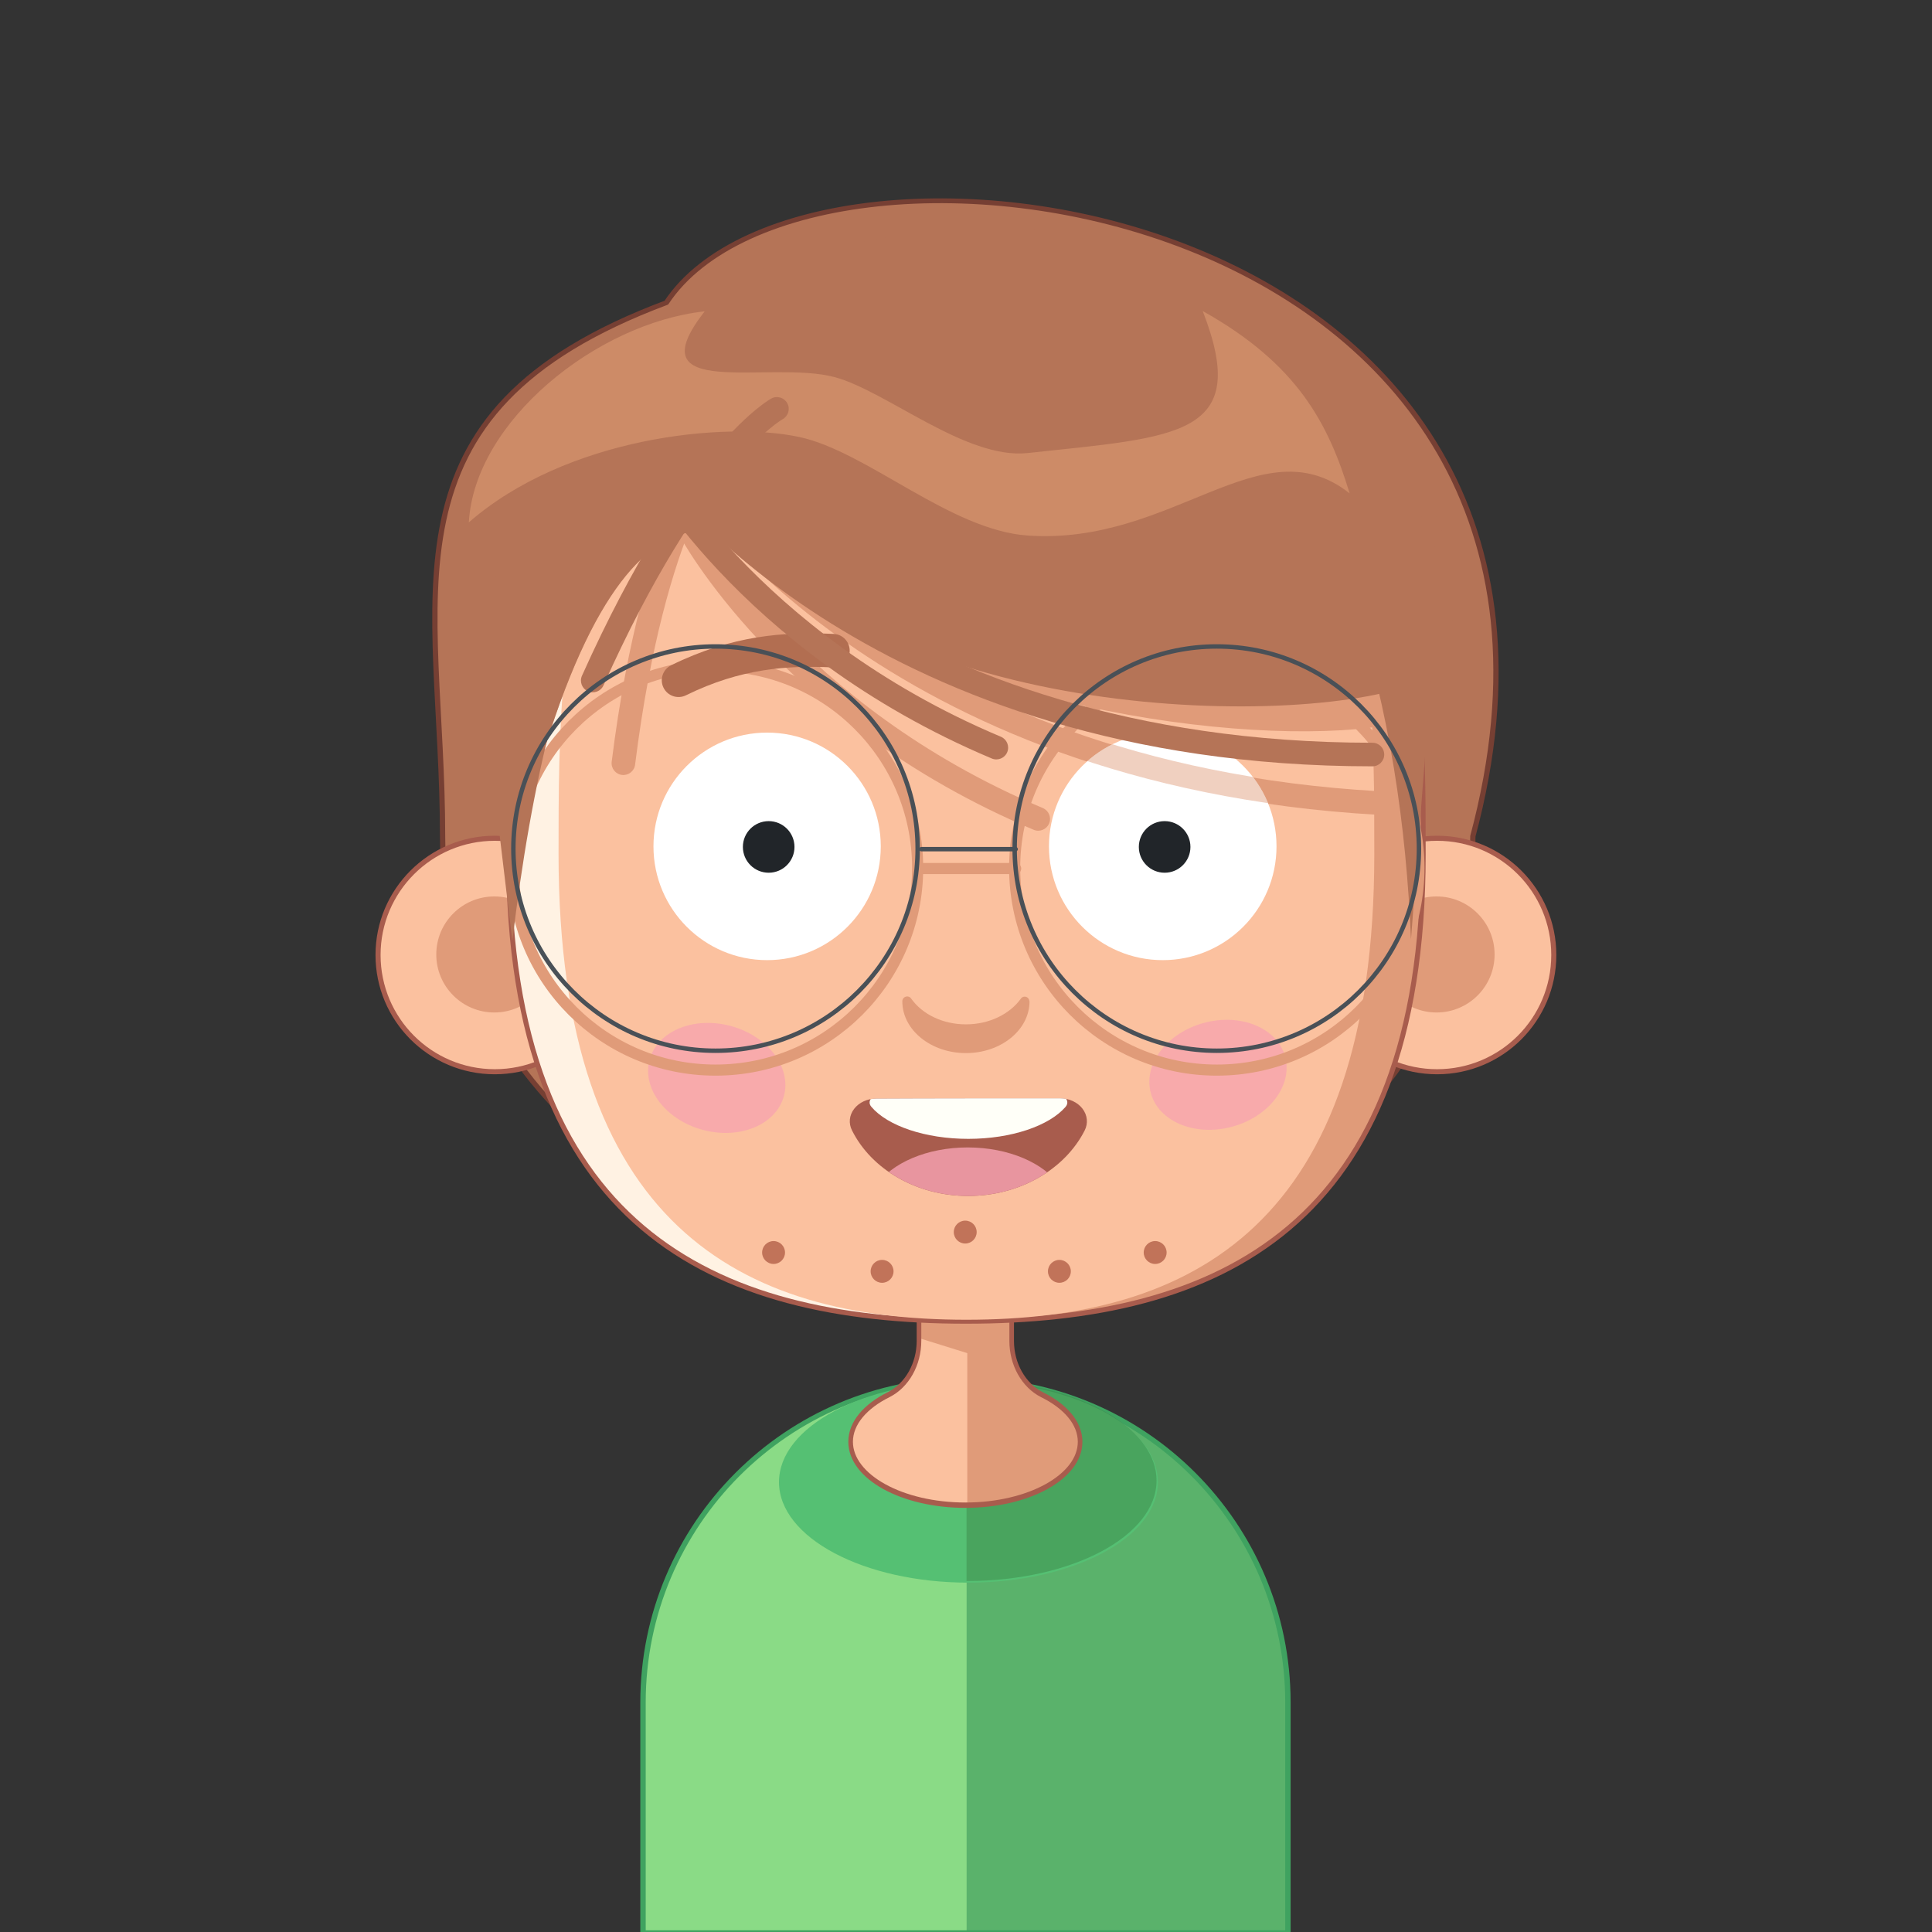 <?xml version="1.0" encoding="UTF-8" standalone="no"?>
<!DOCTYPE svg PUBLIC "-//W3C//DTD SVG 1.1//EN" "http://www.w3.org/Graphics/SVG/1.1/DTD/svg11.dtd">
<svg width="100%" height="100%" viewBox="0 0 512 512" version="1.1" xmlns="http://www.w3.org/2000/svg" xmlns:xlink="http://www.w3.org/1999/xlink" xml:space="preserve" xmlns:serif="http://www.serif.com/" style="fill-rule:evenodd;clip-rule:evenodd;stroke-linecap:round;stroke-linejoin:round;stroke-miterlimit:1.5;">
    <rect x="0" y="0" width="512" height="512" fill="#333333" stroke="none"/>
    <g id="Boy-3" serif:id="Boy 3" transform="matrix(2.535,0,0,2.535,79.139,144.614)">
        <g>
            <g transform="matrix(0.925,0,0,0.802,-88.491,-59.959)">
                <path d="M207.473,225.556C207.473,202.342 191.143,183.494 171.03,183.494C150.916,183.494 134.587,202.342 134.587,225.556L134.587,255.547L207.473,255.547L207.473,225.556Z" style="fill:rgb(138,219,134);"/>
                <clipPath id="_clip1">
                    <path d="M207.473,225.556C207.473,202.342 191.143,183.494 171.03,183.494C150.916,183.494 134.587,202.342 134.587,225.556L134.587,255.547L207.473,255.547L207.473,225.556Z"/>
                </clipPath>
                <g clip-path="url(#_clip1)">
                    <g transform="matrix(0.814,0,0,1.065,83.271,15.518)">
                        <rect x="107.972" y="158.108" width="48.45" height="71.28" style="fill:rgb(43,138,80);fill-opacity:0.5;"/>
                    </g>
                </g>
                <path d="M207.473,225.556C207.473,202.342 191.143,183.494 171.03,183.494C150.916,183.494 134.587,202.342 134.587,225.556L134.587,255.547L207.473,255.547L207.473,225.556Z" style="fill:none;stroke:rgb(63,162,96);stroke-width:0.61px;"/>
            </g>
            <g transform="matrix(1.288,0,0,1.67,-152.106,-212.529)">
                <ellipse cx="172.461" cy="185.881" rx="15.377" ry="6.294" style="fill:rgb(85,192,115);"/>
            </g>
            <g transform="matrix(0.394,0,0,0.394,-31.215,-57.04)">
                <path d="M265.268,366.564C288.88,368.737 306.858,379.674 306.858,392.822C306.858,407.53 284.359,419.472 256.647,419.472L256.445,419.471L256.445,366.564L265.268,366.564Z" style="fill:rgb(63,136,75);fill-opacity:0.5;"/>
            </g>
            <g transform="matrix(0.86,0,0,1,-76.294,-100.567)">
                <path d="M175.391,183.698C175.391,186.133 176.832,188.338 179.062,189.316C181.916,190.522 183.71,192.285 183.71,194.245C183.71,197.903 177.46,200.873 169.762,200.873C162.064,200.873 155.814,197.903 155.814,194.245C155.814,192.285 157.609,190.522 160.459,189.308C162.686,188.332 164.125,186.13 164.125,183.698C164.134,176.696 164.134,163.956 164.134,163.956L175.391,163.956L175.391,183.698Z" style="fill:rgb(251,193,159);"/>
                <clipPath id="_clip2">
                    <path d="M175.391,183.698C175.391,186.133 176.832,188.338 179.062,189.316C181.916,190.522 183.71,192.285 183.71,194.245C183.71,197.903 177.46,200.873 169.762,200.873C162.064,200.873 155.814,197.903 155.814,194.245C155.814,192.285 157.609,190.522 160.459,189.308C162.686,188.332 164.125,186.13 164.125,183.698C164.134,176.696 164.134,163.956 164.134,163.956L175.391,163.956L175.391,183.698Z"/>
                </clipPath>
                <g clip-path="url(#_clip2)">
                    <g transform="matrix(1.019,0.273,-0.259,0.966,48.598,-39.247)">
                        <rect x="159.572" y="177.268" width="18.851" height="7.881" style="fill:rgb(224,155,121);"/>
                    </g>
                    <g transform="matrix(4.32538e-16,2.671,-2.099,0.136,558.624,-277.917)">
                        <rect x="159.572" y="177.268" width="18.851" height="7.881" style="fill:rgb(224,155,121);"/>
                    </g>
                </g>
                <path d="M175.391,183.698C175.391,186.133 176.832,188.338 179.062,189.316C181.916,190.522 183.71,192.285 183.71,194.245C183.71,197.903 177.46,200.873 169.762,200.873C162.064,200.873 155.814,197.903 155.814,194.245C155.814,192.285 157.609,190.522 160.459,189.308C162.686,188.332 164.125,186.13 164.125,183.698C164.134,176.696 164.134,163.956 164.134,163.956L175.391,163.956L175.391,183.698Z" style="fill:none;stroke:rgb(168,92,77);stroke-width:0.56px;"/>
            </g>
        </g>
        <g>
            <g transform="matrix(1.146,0,0,1.041,-124.97,-107.595)">
                <path d="M142.593,78.953C155.773,57.049 231.801,68.27 216.165,132.531C216.165,156.774 196.366,176.456 169.983,176.456C143.6,176.456 122.181,156.774 122.181,132.531C122.181,108.288 115.619,90.061 142.593,78.953Z" style="fill:rgb(181,116,87);stroke:rgb(118,63,51);stroke-width:0.48px;"/>
            </g>
            <g transform="matrix(1,0,0,1,98.035,-14.439)">
                <g transform="matrix(1,0,0,1,0,6.335)">
                    <g transform="matrix(1,0,0,1,-101.982,-82.005)">
                        <circle cx="122.959" cy="132.898" r="12.204" style="fill:rgb(251,193,159);stroke:rgb(168,92,77);stroke-width:0.53px;"/>
                    </g>
                    <g transform="matrix(0.497,0,0,0.497,-40.184,-15.213)">
                        <circle cx="122.959" cy="132.898" r="12.204" style="fill:rgb(224,155,121);"/>
                    </g>
                </g>
                <g transform="matrix(1,0,0,1,-98.506,6.335)">
                    <g transform="matrix(1,0,0,1,-101.982,-82.005)">
                        <circle cx="122.959" cy="132.898" r="12.204" style="fill:rgb(251,193,159);stroke:rgb(168,92,77);stroke-width:0.53px;"/>
                    </g>
                    <g transform="matrix(0.497,0,0,0.497,-40.184,-15.213)">
                        <circle cx="122.959" cy="132.898" r="12.204" style="fill:rgb(224,155,121);"/>
                    </g>
                </g>
            </g>
            <g transform="matrix(1,0,0,1.006,-100.224,-101.036)">
                <path d="M169.983,72.853C217.786,72.853 217.786,108.288 217.786,132.531C217.786,171.258 196.366,181.023 169.983,181.023C143.6,181.023 122.181,171.258 122.181,132.531C122.181,108.288 122.181,72.853 169.983,72.853Z" style="fill:rgb(224,155,121);"/>
                <clipPath id="_clip3">
                    <path d="M169.983,72.853C217.786,72.853 217.786,108.288 217.786,132.531C217.786,171.258 196.366,181.023 169.983,181.023C143.6,181.023 122.181,171.258 122.181,132.531C122.181,108.288 122.181,72.853 169.983,72.853Z"/>
                </clipPath>
                <g clip-path="url(#_clip3)">
                    <g transform="matrix(1,0,0,1,62.055,19.439)">
                        <rect x="50.041" y="43.786" width="57.94" height="121.023" style="fill:rgb(255,242,227);"/>
                    </g>
                </g>
                <path d="M169.983,72.853C217.786,72.853 217.786,108.288 217.786,132.531C217.786,171.258 196.366,181.023 169.983,181.023C143.6,181.023 122.181,171.258 122.181,132.531C122.181,108.288 122.181,72.853 169.983,72.853Z" style="fill:none;stroke:rgb(168,92,77);stroke-width:0.52px;"/>
            </g>
            <g transform="matrix(0.892,0,0,1.004,-81.813,-100.827)">
                <path d="M169.983,72.853C217.786,72.853 217.786,108.288 217.786,132.531C217.786,171.258 196.366,181.023 169.983,181.023C143.6,181.023 122.181,171.258 122.181,132.531C122.181,108.288 122.181,72.853 169.983,72.853Z" style="fill:rgb(251,193,159);"/>
            </g>
            <g transform="matrix(0.998,0.056,-0.056,0.998,-189.143,-92.949)">
                <path d="M234.364,74.173C234.364,74.173 256.264,104.017 308.39,104.017C309.071,104.017 309.623,103.465 309.623,102.784C309.623,102.104 309.071,101.552 308.39,101.552C257.71,101.552 236.349,72.71 236.349,72.71C235.945,72.163 235.173,72.046 234.625,72.45C234.077,72.853 233.961,73.626 234.364,74.173Z" style="fill:rgb(224,155,121);"/>
            </g>
            <g transform="matrix(-1.55,-0.415,-0.27,1.006,490.694,-3.751)">
                <path d="M246.347,91.141C260.646,91.141 277.13,93.327 277.13,103.845C282.452,120.779 278.161,138.472 275.874,140.177C275.252,103.07 264.938,114.171 262.07,116.097C249.39,124.614 228.495,119.333 222.047,113.521C220.835,112.429 232.048,91.141 246.347,91.141Z" style="fill:rgb(224,155,121);"/>
            </g>
            <g transform="matrix(1,0,0,1,-192.801,-78.428)">
                <path d="M232.614,77.356C232.614,77.356 242.953,96.89 269.641,108.127C270.268,108.391 270.992,108.097 271.256,107.47C271.52,106.843 271.225,106.119 270.598,105.855C244.825,95.004 234.791,76.199 234.791,76.199C234.472,75.598 233.725,75.37 233.124,75.689C232.524,76.008 232.295,76.755 232.614,77.356Z" style="fill:rgb(224,155,121);"/>
            </g>
            <g transform="matrix(-0.998,0.065,0.065,0.998,278.833,-102.481)">
                <path d="M241.084,76.034C241.084,76.034 248.659,82.658 253.685,108.797C253.813,109.465 253.375,110.112 252.707,110.24C252.039,110.369 251.392,109.93 251.264,109.262C246.462,84.285 239.442,77.873 239.442,77.873C238.935,77.42 238.891,76.64 239.344,76.132C239.797,75.625 240.577,75.581 241.084,76.034Z" style="fill:rgb(224,155,121);"/>
            </g>
            <g transform="matrix(1,0,0,1,-147.128,-3.185)">
                <g transform="matrix(0.846,0.227,-0.259,0.966,-100.805,-164.17)">
                    <ellipse cx="387.524" cy="139.779" rx="8.305" ry="5.623" style="fill:rgb(245,148,184);fill-opacity:0.49;"/>
                </g>
                <g transform="matrix(0.846,-0.227,0.259,0.966,-120.811,11.441)">
                    <ellipse cx="387.524" cy="139.779" rx="8.305" ry="5.623" style="fill:rgb(245,148,184);fill-opacity:0.49;"/>
                </g>
            </g>
            <g transform="matrix(1.076,0,0,1.076,-522.976,0.506)">
                <g transform="matrix(0.955,0,0,0.955,-168.706,-76.141)">
                    <circle cx="728.006" cy="112.022" r="20.565" style="fill:none;stroke:rgb(224,155,121);stroke-width:1.13px;"/>
                </g>
                <g transform="matrix(1,0,0,1,-195.777,-81.127)">
                    <path d="M742.32,112.022L751.478,112.022" style="fill:none;stroke:rgb(224,155,121);stroke-width:1.08px;"/>
                </g>
                <g transform="matrix(0.955,0,0,0.955,-120.002,-76.141)">
                    <circle cx="728.006" cy="112.022" r="20.565" style="fill:none;stroke:rgb(224,155,121);stroke-width:1.13px;"/>
                </g>
            </g>
            <g transform="matrix(1,0,0,-1,0,147.529)">
                <g transform="matrix(0.858,0,0,0.858,-147.317,-53.609)">
                    <circle cx="252.918" cy="150.795" r="1.395" style="fill:rgb(193,115,89);"/>
                </g>
                <g transform="matrix(0.858,0,0,0.858,-167.353,-55.745)">
                    <circle cx="252.918" cy="150.795" r="1.395" style="fill:rgb(193,115,89);"/>
                </g>
                <g transform="matrix(0.858,0,0,0.858,-137.473,-57.713)">
                    <circle cx="252.918" cy="150.795" r="1.395" style="fill:rgb(193,115,89);"/>
                </g>
                <g transform="matrix(0.858,0,0,0.858,-156.008,-57.713)">
                    <circle cx="252.918" cy="150.795" r="1.395" style="fill:rgb(193,115,89);"/>
                </g>
                <g transform="matrix(0.858,0,0,0.858,-127.461,-55.745)">
                    <circle cx="252.918" cy="150.795" r="1.395" style="fill:rgb(193,115,89);"/>
                </g>
            </g>
            <g transform="matrix(1,0,0,0.937,96.278,-18.477)">
                <g transform="matrix(0.997,0.073,0.079,-1.079,-452.451,113.663)">
                    <path d="M373.988,71.499C374.683,87.695 376.761,102.953 382.894,115.46L366.79,107.022L373.988,71.499Z" style="fill:rgb(181,116,87);"/>
                </g>
                <g transform="matrix(-0.869,0.063,-0.088,-1.21,351.296,126.586)">
                    <path d="M373.988,71.499C373.498,82.016 374.421,92.541 377.777,103.081C379.09,107.205 402.849,112.72 404.968,116.849C403.729,125.759 375.15,132.247 366.46,108.652L373.988,71.499Z" style="fill:rgb(181,116,87);"/>
                </g>
            </g>
            <g transform="matrix(0.912,0,0,0.912,-127.098,0.937)">
                <g transform="matrix(1,2.77556e-17,-2.77556e-17,1,2.192,-7.10543e-14)">
                    <g transform="matrix(1,1.04616e-17,7.60616e-18,1.001,-195.777,-81.253)">
                        <circle cx="386.649" cy="114.577" r="13.028" style="fill:white;"/>
                    </g>
                    <g transform="matrix(0.227,0,0,0.227,103.282,7.494)">
                        <circle cx="386.649" cy="114.577" r="13.028" style="fill:rgb(33,37,41);"/>
                    </g>
                </g>
                <g transform="matrix(1,-2.77556e-17,2.77556e-17,1,47.579,-2.84217e-14)">
                    <g transform="matrix(1.001,-1.04311e-17,-7.58399e-18,1.001,-196.201,-81.253)">
                        <circle cx="386.649" cy="114.577" r="13.028" style="fill:white;"/>
                        <clipPath id="_clip4">
                            <circle cx="386.649" cy="114.577" r="13.028"/>
                        </clipPath>
                        <g clip-path="url(#_clip4)">
                            <g transform="matrix(1.093,0.061,-0.061,1.093,80.532,-21.623)">
                                <path d="M234.364,74.173C234.364,74.173 256.264,104.017 308.39,104.017C309.071,104.017 309.623,103.465 309.623,102.784C309.623,102.104 309.071,101.552 308.39,101.552C257.71,101.552 236.349,72.71 236.349,72.71C235.945,72.163 235.173,72.046 234.625,72.45C234.077,72.853 233.961,73.626 234.364,74.173Z" style="fill:rgb(224,155,121);fill-opacity:0.47;"/>
                            </g>
                        </g>
                    </g>
                    <g transform="matrix(0.227,0,0,0.227,103.282,7.494)">
                        <circle cx="386.649" cy="114.577" r="13.028" style="fill:rgb(33,37,41);"/>
                    </g>
                </g>
            </g>
            <g transform="matrix(1,0,0,1,-153.411,3.815)">
                <g transform="matrix(1,0,0,1,-199.188,-80.704)">
                    <path d="M393.086,92.531C398.853,89.696 403.711,89.397 408.377,89.609C409.342,89.653 410.161,88.905 410.205,87.94C410.249,86.975 409.501,86.156 408.536,86.112C403.348,85.877 397.953,86.238 391.542,89.389C390.675,89.816 390.317,90.866 390.743,91.732C391.17,92.599 392.219,92.957 393.086,92.531Z" style="fill:rgb(178,110,81);"/>
                </g>
                <g transform="matrix(-1,0,0,1,647.85,-80.704)">
                    <path d="M391.542,89.389C397.953,86.238 403.348,85.877 408.536,86.112C409.501,86.156 410.249,86.975 410.205,87.94C410.161,88.905 409.342,89.653 408.377,89.609C403.711,89.397 398.853,89.696 393.086,92.531C392.219,92.957 391.17,92.599 390.743,91.732C390.317,90.866 390.675,89.816 391.542,89.389Z" style="fill:rgb(178,110,81);"/>
                </g>
            </g>
            <g transform="matrix(1,0,0,1,-341.708,-80.918)">
                <path d="M417.196,128.292C417.31,128.107 417.533,128.02 417.743,128.079C417.952,128.139 418.096,128.33 418.096,128.547C418.117,128.548 418.117,128.549 418.117,128.549C418.117,131.537 415.137,133.962 411.468,133.962C407.798,133.962 404.819,131.537 404.819,128.549C404.819,128.549 404.819,128.548 404.819,128.547C404.82,128.321 404.97,128.122 405.188,128.061C405.406,127.999 405.638,128.089 405.757,128.281C406.897,129.887 409.03,130.957 411.468,130.957C413.906,130.957 416.039,129.887 417.196,128.292Z" style="fill:rgb(224,155,121);"/>
            </g>
            <g transform="matrix(-1.55,-0.415,-0.27,1.006,490.694,-3.751)">
                <path d="M248.668,74.833C262.966,74.833 280.26,94.619 280.26,105.137C285.582,122.071 278.161,138.472 275.874,140.177C275.252,103.07 264.938,114.171 262.07,116.097C247.007,126.214 220.748,113.074 220.489,106.49C220.075,95.981 234.369,74.833 248.668,74.833Z" style="fill:rgb(181,116,87);"/>
            </g>
            <g id="hairShine" transform="matrix(0.654,0.133,-0.133,0.654,-343.497,-424.578)">
                <path d="M686.165,472.197C678.115,488.291 697.632,477.604 708.161,478.241C716.504,478.746 730.906,486.817 740.155,483.872C762.808,476.66 774.038,474.37 762.599,456.608C778.801,461.781 785.395,469.941 790.844,480.011C775.102,472.041 765.441,493.532 742.737,496.532C730.663,498.128 715.473,488.646 704.586,488.534C692.683,488.411 668.902,495.811 656.547,511.956C654.251,496.249 669.963,477.369 686.165,472.197Z" style="fill:rgb(205,139,103);fill-rule:nonzero;"/>
            </g>
            <g transform="matrix(1.17,2.08601e-17,-2.08601e-17,-1,-236.908,203.164)">
                <path d="M270.512,145.395C271.324,145.395 272.081,144.986 272.526,144.307C272.97,143.628 273.042,142.77 272.717,142.026C270.959,137.981 266.936,135.184 262.31,135.184C257.684,135.184 253.661,137.981 251.931,142.038C251.61,142.773 251.681,143.62 252.12,144.29C252.558,144.961 253.306,145.365 254.108,145.365C258.403,145.395 266.217,145.395 270.512,145.395Z" style="fill:rgb(168,92,77);"/>
                <clipPath id="_clip5">
                    <path d="M270.512,145.395C271.324,145.395 272.081,144.986 272.526,144.307C272.97,143.628 273.042,142.77 272.717,142.026C270.959,137.981 266.936,135.184 262.31,135.184C257.684,135.184 253.661,137.981 251.931,142.038C251.61,142.773 251.681,143.62 252.12,144.29C252.558,144.961 253.306,145.365 254.108,145.365C258.403,145.395 266.217,145.395 270.512,145.395Z"/>
                </clipPath>
                <g clip-path="url(#_clip5)">
                    <g transform="matrix(0.789,2.51385e-17,-2.51385e-17,-0.584,55.308,219.205)">
                        <path d="M270.512,145.395C271.324,145.395 272.081,144.986 272.526,144.307C272.97,143.628 273.042,142.77 272.717,142.026C270.959,137.981 266.936,135.184 262.31,135.184C257.684,135.184 253.661,137.981 251.931,142.038C251.61,142.773 251.681,143.62 252.12,144.29C252.558,144.961 253.306,145.365 254.108,145.365C258.403,145.395 266.217,145.395 270.512,145.395Z" style="fill:rgb(232,149,159);"/>
                    </g>
                    <g transform="matrix(0.834,-4.24806e-17,-4.24806e-17,0.487,43.557,75.32)">
                        <path d="M270.512,145.395C271.324,145.395 272.081,144.986 272.526,144.307C272.97,143.628 273.042,142.77 272.717,142.026C270.959,137.981 266.936,135.184 262.31,135.184C257.684,135.184 253.661,137.981 251.931,142.038C251.61,142.773 251.681,143.62 252.12,144.29C252.558,144.961 253.306,145.365 254.108,145.365C258.403,145.395 266.217,145.395 270.512,145.395Z" style="fill:rgb(255,255,248);"/>
                    </g>
                </g>
            </g>
            <g transform="matrix(1,0,0,1,-196.134,-80.952)">
                <path d="M234.364,74.173C234.364,74.173 256.264,104.017 308.39,104.017C309.071,104.017 309.623,103.465 309.623,102.784C309.623,102.104 309.071,101.552 308.39,101.552C257.71,101.552 236.349,72.71 236.349,72.71C235.945,72.163 235.173,72.046 234.625,72.45C234.077,72.853 233.961,73.626 234.364,74.173Z" style="fill:rgb(181,116,87);"/>
            </g>
            <g transform="matrix(1,0,0,1,-197.18,-85.881)">
                <path d="M232.614,77.356C232.614,77.356 242.953,96.89 269.641,108.127C270.268,108.391 270.992,108.097 271.256,107.47C271.52,106.843 271.225,106.119 270.598,105.855C244.825,95.004 234.791,76.199 234.791,76.199C234.472,75.598 233.725,75.37 233.124,75.689C232.524,76.008 232.295,76.755 232.614,77.356Z" style="fill:rgb(181,116,87);"/>
            </g>
            <g transform="matrix(-0.973,-0.23,-0.23,0.973,301.48,-33.918)">
                <path d="M241.084,76.034C241.084,76.034 248.659,82.658 253.685,108.797C253.813,109.465 253.375,110.112 252.707,110.24C252.039,110.369 251.392,109.93 251.264,109.262C246.462,84.285 239.442,77.873 239.442,77.873C238.935,77.42 238.891,76.64 239.344,76.132C239.797,75.625 240.577,75.581 241.084,76.034Z" style="fill:rgb(181,116,87);"/>
            </g>
            <g transform="matrix(1.076,0,0,1.076,-522.976,-1.519)">
                <g transform="matrix(0.955,0,0,0.955,-168.706,-76.141)">
                    <circle cx="728.006" cy="112.022" r="20.565" style="fill:none;stroke:rgb(73,80,87);stroke-width:0.45px;"/>
                </g>
                <g transform="matrix(1,0,0,1,-195.777,-81.127)">
                    <path d="M742.32,112.022L751.478,112.022" style="fill:none;stroke:rgb(73,80,87);stroke-width:0.43px;"/>
                </g>
                <g transform="matrix(0.955,0,0,0.955,-120.002,-76.141)">
                    <circle cx="728.006" cy="112.022" r="20.565" style="fill:none;stroke:rgb(73,80,87);stroke-width:0.45px;"/>
                </g>
            </g>
        </g>
    </g>
</svg>
